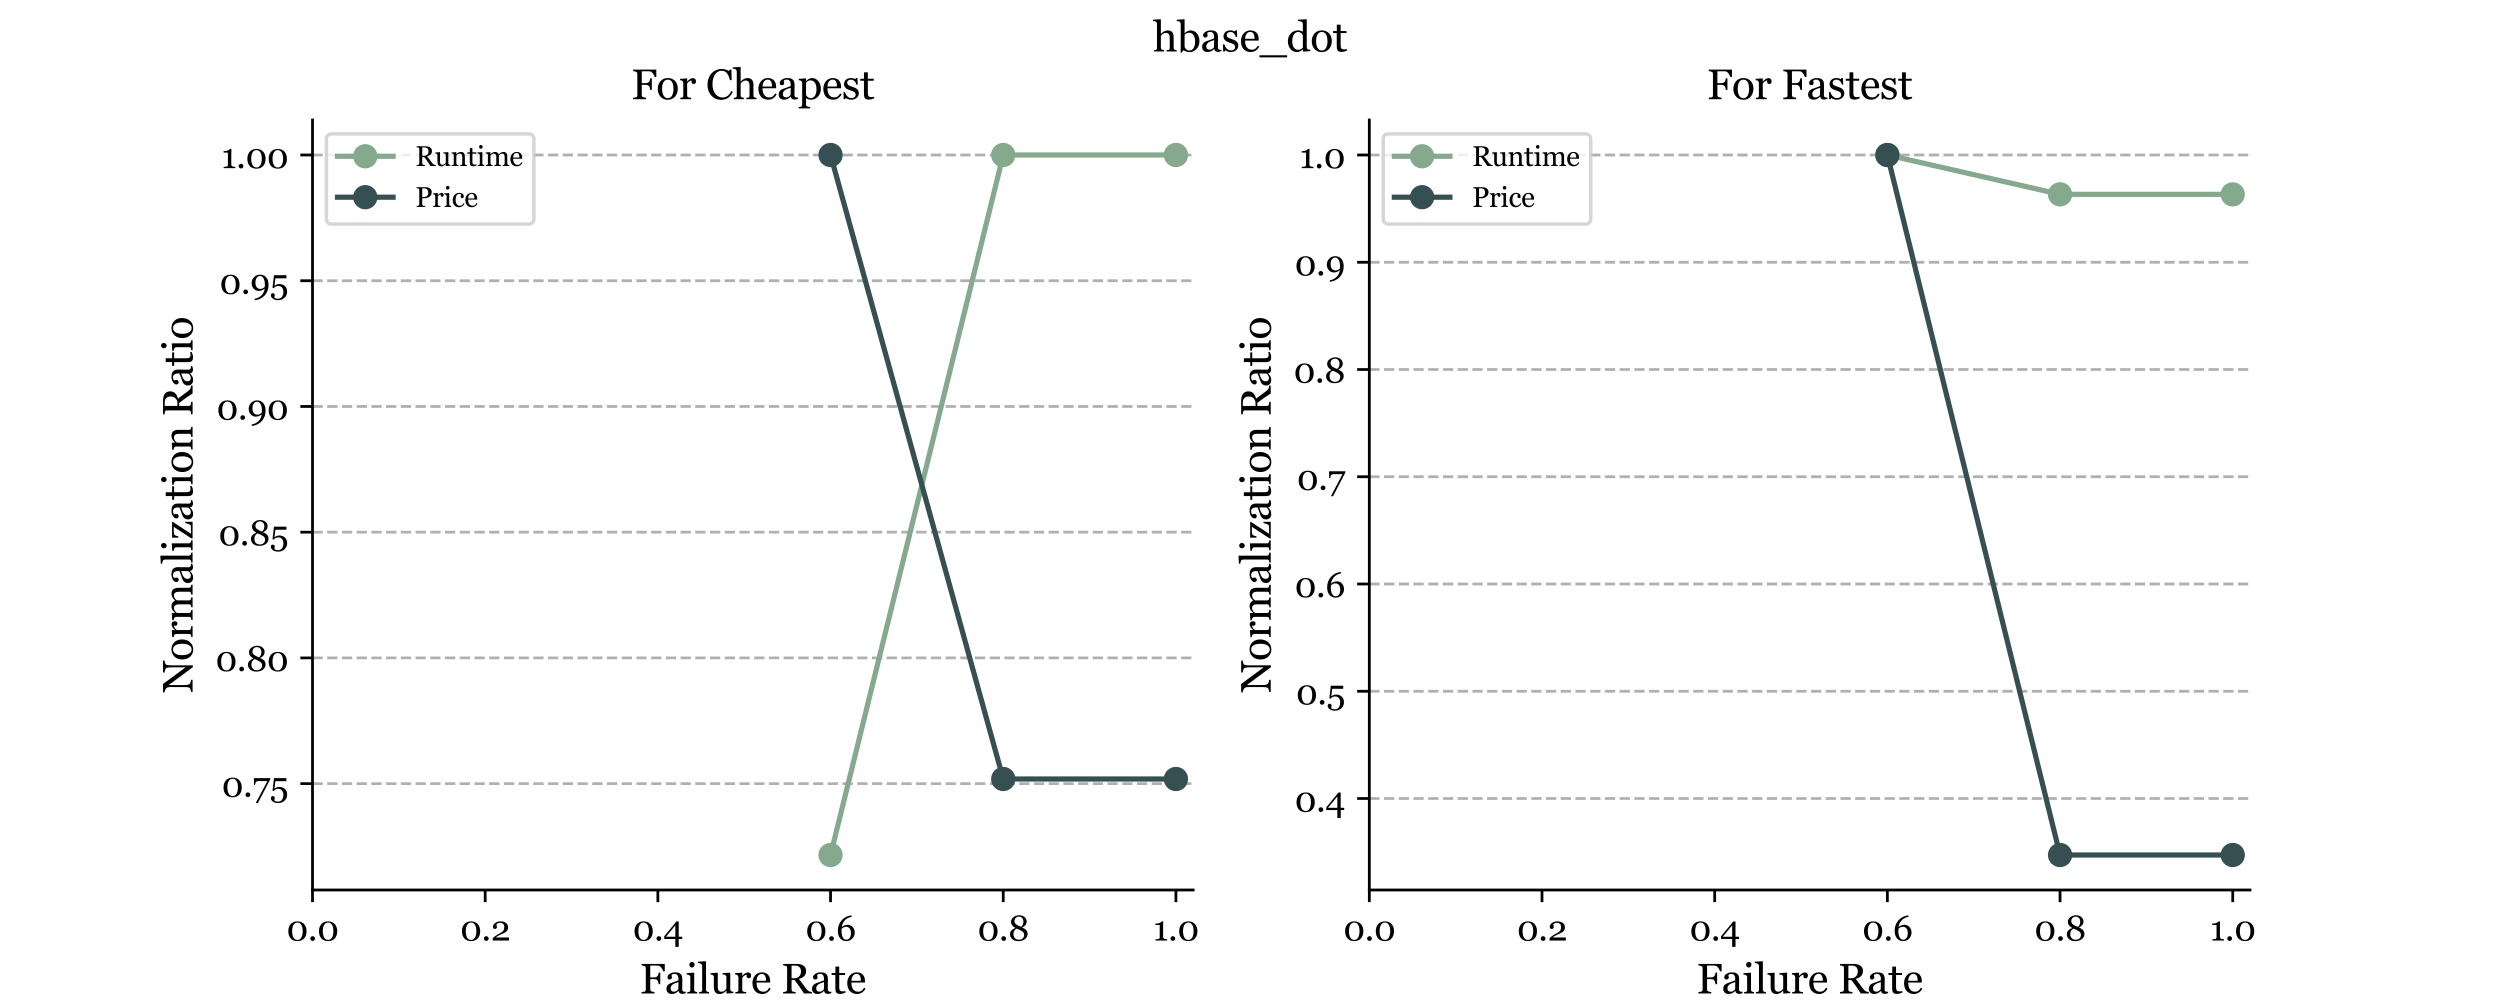 <?xml version="1.0" encoding="utf-8" standalone="no"?>
<!DOCTYPE svg PUBLIC "-//W3C//DTD SVG 1.1//EN"
  "http://www.w3.org/Graphics/SVG/1.1/DTD/svg11.dtd">
<svg xmlns:xlink="http://www.w3.org/1999/xlink" width="720pt" height="288pt" viewBox="0 0 720 288" xmlns="http://www.w3.org/2000/svg" version="1.1">
 <defs>
  <style type="text/css">*{stroke-linejoin: round; stroke-linecap: butt}</style>
 </defs>
 <g id="figure_1">
  <g id="patch_1">
   <path d="M 0 288 
L 720 288 
L 720 0 
L 0 0 
z
" style="fill: #ffffff"/>
  </g>
  <g id="axes_1">
   <g id="patch_2">
    <path d="M 90 256.32 
L 343.636 256.32 
L 343.636 34.56 
L 90 34.56 
z
" style="fill: #ffffff"/>
   </g>
   <g id="matplotlib.axis_1">
    <g id="xtick_1">
     <g id="line2d_1">
      <defs>
       <path id="m8415b250a2" d="M 0 0 
L 0 3.5 
" style="stroke: #000000; stroke-width: 0.8"/>
      </defs>
      <g>
       <use xlink:href="#m8415b250a2" x="90" y="256.32" style="stroke: #000000; stroke-width: 0.8"/>
      </g>
     </g>
     <g id="text_1">
      <!-- 0.0 -->
      <g transform="translate(82.515 270.879) scale(0.1 -0.1)">
       <defs>
        <path id="Georgia-30" d="M 3209 2919 
Q 3409 2678 3507 2354 
Q 3606 2031 3606 1678 
Q 3606 1253 3484 917 
Q 3363 581 3150 359 
Q 2931 131 2631 15 
Q 2331 -100 1963 -100 
Q 1559 -100 1243 34 
Q 928 169 731 403 
Q 525 647 423 973 
Q 322 1300 322 1678 
Q 322 2050 420 2362 
Q 519 2675 728 2928 
Q 928 3172 1243 3312 
Q 1559 3453 1966 3453 
Q 2394 3453 2700 3309 
Q 3006 3166 3209 2919 
z
M 2916 1678 
Q 2916 2422 2661 2831 
Q 2406 3241 1969 3241 
Q 1525 3241 1269 2831 
Q 1013 2422 1013 1678 
Q 1013 972 1258 542 
Q 1503 113 1963 113 
Q 2422 113 2669 542 
Q 2916 972 2916 1678 
z
" transform="scale(0.016)"/>
        <path id="Georgia-2e" d="M 1297 359 
Q 1297 184 1170 60 
Q 1044 -63 869 -63 
Q 694 -63 567 60 
Q 441 184 441 359 
Q 441 534 567 661 
Q 694 788 869 788 
Q 1044 788 1170 661 
Q 1297 534 1297 359 
z
" transform="scale(0.016)"/>
       </defs>
       <use xlink:href="#Georgia-30"/>
       <use xlink:href="#Georgia-2e" x="61.377"/>
       <use xlink:href="#Georgia-30" x="88.33"/>
      </g>
     </g>
    </g>
    <g id="xtick_2">
     <g id="line2d_2">
      <g>
       <use xlink:href="#m8415b250a2" x="139.733" y="256.32" style="stroke: #000000; stroke-width: 0.8"/>
      </g>
     </g>
     <g id="text_2">
      <!-- 0.2 -->
      <g transform="translate(132.523 270.879) scale(0.1 -0.1)">
       <defs>
        <path id="Georgia-32" d="M 3272 0 
L 344 0 
L 344 425 
Q 428 522 578 642 
Q 728 763 934 903 
Q 1059 988 1234 1088 
Q 1409 1188 1631 1306 
Q 1878 1438 2011 1538 
Q 2144 1638 2253 1784 
Q 2325 1881 2369 2026 
Q 2413 2172 2413 2441 
Q 2413 2831 2203 3014 
Q 1994 3197 1666 3197 
Q 1463 3197 1281 3117 
Q 1100 3038 1009 2897 
Q 1031 2797 1064 2659 
Q 1097 2522 1097 2391 
Q 1097 2272 998 2180 
Q 900 2088 706 2088 
Q 550 2088 465 2195 
Q 381 2303 381 2484 
Q 381 2653 475 2823 
Q 569 2994 744 3138 
Q 916 3278 1169 3365 
Q 1422 3453 1716 3453 
Q 2356 3453 2732 3167 
Q 3109 2881 3109 2403 
Q 3109 2175 3042 1987 
Q 2975 1800 2825 1656 
Q 2659 1497 2437 1383 
Q 2216 1269 1759 1066 
Q 1488 944 1253 811 
Q 1019 678 869 553 
L 3272 553 
L 3272 0 
z
" transform="scale(0.016)"/>
       </defs>
       <use xlink:href="#Georgia-30"/>
       <use xlink:href="#Georgia-2e" x="61.377"/>
       <use xlink:href="#Georgia-32" x="88.33"/>
      </g>
     </g>
    </g>
    <g id="xtick_3">
     <g id="line2d_3">
      <g>
       <use xlink:href="#m8415b250a2" x="189.465" y="256.32" style="stroke: #000000; stroke-width: 0.8"/>
      </g>
     </g>
     <g id="text_3">
      <!-- 0.4 -->
      <g transform="translate(182.224 270.879) scale(0.1 -0.1)">
       <defs>
        <path id="Georgia-34" d="M 3388 281 
L 2753 281 
L 2753 -1141 
L 2153 -1141 
L 2153 281 
L 153 281 
L 153 763 
L 2344 3434 
L 2753 3434 
L 2753 691 
L 3388 691 
L 3388 281 
z
M 2153 691 
L 2153 2738 
L 466 691 
L 2153 691 
z
" transform="scale(0.016)"/>
       </defs>
       <use xlink:href="#Georgia-30"/>
       <use xlink:href="#Georgia-2e" x="61.377"/>
       <use xlink:href="#Georgia-34" x="88.33"/>
      </g>
     </g>
    </g>
    <g id="xtick_4">
     <g id="line2d_4">
      <g>
       <use xlink:href="#m8415b250a2" x="239.198" y="256.32" style="stroke: #000000; stroke-width: 0.8"/>
      </g>
     </g>
     <g id="text_4">
      <!-- 0.6 -->
      <g transform="translate(231.952 270.879) scale(0.1 -0.1)">
       <defs>
        <path id="Georgia-36" d="M 3359 1441 
Q 3359 1116 3242 831 
Q 3125 547 2928 347 
Q 2700 119 2423 9 
Q 2147 -100 1847 -100 
Q 1500 -100 1219 28 
Q 938 156 741 391 
Q 541 628 431 972 
Q 322 1316 322 1744 
Q 322 2859 986 3625 
Q 1650 4391 2766 4544 
L 2822 4263 
L 2541 4213 
Q 1863 3994 1492 3531 
Q 1122 3069 1013 2409 
Q 1281 2644 1543 2741 
Q 1806 2838 2097 2838 
Q 2619 2838 2989 2438 
Q 3359 2038 3359 1441 
z
M 2681 1356 
Q 2681 1863 2448 2169 
Q 2216 2475 1825 2475 
Q 1591 2475 1389 2387 
Q 1188 2300 1000 2094 
Q 997 2056 990 1920 
Q 984 1784 984 1706 
Q 984 975 1223 561 
Q 1463 147 1853 147 
Q 2225 147 2453 470 
Q 2681 794 2681 1356 
z
" transform="scale(0.016)"/>
       </defs>
       <use xlink:href="#Georgia-30"/>
       <use xlink:href="#Georgia-2e" x="61.377"/>
       <use xlink:href="#Georgia-36" x="88.33"/>
      </g>
     </g>
    </g>
    <g id="xtick_5">
     <g id="line2d_5">
      <g>
       <use xlink:href="#m8415b250a2" x="288.93" y="256.32" style="stroke: #000000; stroke-width: 0.8"/>
      </g>
     </g>
     <g id="text_5">
      <!-- 0.8 -->
      <g transform="translate(281.533 270.879) scale(0.1 -0.1)">
       <defs>
        <path id="Georgia-38" d="M 3491 1175 
Q 3491 650 3037 272 
Q 2584 -106 1847 -106 
Q 1156 -106 740 241 
Q 325 588 325 1134 
Q 325 1538 570 1808 
Q 816 2078 1297 2266 
Q 900 2488 703 2753 
Q 506 3019 506 3353 
Q 506 3863 939 4206 
Q 1372 4550 1975 4550 
Q 2578 4550 2951 4225 
Q 3325 3900 3325 3409 
Q 3325 3094 3119 2811 
Q 2913 2528 2513 2347 
Q 3031 2125 3261 1856 
Q 3491 1588 3491 1175 
z
M 2734 3444 
Q 2734 3825 2507 4064 
Q 2281 4303 1928 4303 
Q 1575 4303 1350 4073 
Q 1125 3844 1125 3503 
Q 1125 3175 1381 2947 
Q 1638 2719 2294 2459 
Q 2528 2609 2631 2856 
Q 2734 3103 2734 3444 
z
M 2866 1028 
Q 2866 1225 2781 1373 
Q 2697 1522 2538 1644 
Q 2384 1763 2111 1892 
Q 1838 2022 1519 2156 
Q 1219 1994 1078 1742 
Q 938 1491 938 1169 
Q 938 709 1208 426 
Q 1478 144 1928 144 
Q 2359 144 2612 394 
Q 2866 644 2866 1028 
z
" transform="scale(0.016)"/>
       </defs>
       <use xlink:href="#Georgia-30"/>
       <use xlink:href="#Georgia-2e" x="61.377"/>
       <use xlink:href="#Georgia-38" x="88.33"/>
      </g>
     </g>
    </g>
    <g id="xtick_6">
     <g id="line2d_6">
      <g>
       <use xlink:href="#m8415b250a2" x="338.663" y="256.32" style="stroke: #000000; stroke-width: 0.8"/>
      </g>
     </g>
     <g id="text_6">
      <!-- 1.0 -->
      <g transform="translate(332.098 270.879) scale(0.1 -0.1)">
       <defs>
        <path id="Georgia-31" d="M 2528 0 
L 422 0 
L 422 222 
Q 516 228 714 248 
Q 913 269 988 291 
Q 1084 322 1136 392 
Q 1188 463 1188 603 
L 1188 2797 
L 409 2797 
L 409 3059 
L 581 3059 
Q 919 3059 1186 3184 
Q 1453 3309 1569 3453 
L 1828 3453 
Q 1819 3250 1809 2978 
Q 1800 2706 1800 2491 
L 1800 638 
Q 1800 528 1848 442 
Q 1897 356 1988 316 
Q 2069 281 2253 253 
Q 2438 225 2528 222 
L 2528 0 
z
" transform="scale(0.016)"/>
       </defs>
       <use xlink:href="#Georgia-31"/>
       <use xlink:href="#Georgia-2e" x="42.969"/>
       <use xlink:href="#Georgia-30" x="69.922"/>
      </g>
     </g>
    </g>
    <g id="text_7">
     <!-- Failure Rate -->
     <g transform="translate(184.263 286.119) scale(0.12 -0.12)">
      <defs>
       <path id="Georgia-46" d="M 3747 3325 
L 3513 3325 
Q 3447 3572 3239 3853 
Q 3031 4134 2841 4163 
Q 2744 4175 2611 4181 
Q 2478 4188 2309 4188 
L 1566 4188 
L 1566 2406 
L 2075 2406 
Q 2306 2406 2434 2454 
Q 2563 2503 2653 2603 
Q 2716 2672 2767 2817 
Q 2819 2963 2834 3128 
L 3072 3128 
L 3072 1388 
L 2834 1388 
Q 2825 1525 2770 1700 
Q 2716 1875 2653 1953 
Q 2559 2069 2417 2111 
Q 2275 2153 2075 2153 
L 1566 2153 
L 1566 625 
Q 1566 522 1606 440 
Q 1647 359 1750 309 
Q 1797 288 1953 256 
Q 2109 225 2191 222 
L 2191 0 
L 269 0 
L 269 222 
Q 363 228 519 242 
Q 675 256 722 278 
Q 816 319 858 398 
Q 900 478 900 591 
L 900 3791 
Q 900 3894 865 3973 
Q 831 4053 722 4103 
Q 638 4144 495 4175 
Q 353 4206 269 4213 
L 269 4434 
L 3747 4434 
L 3747 3325 
z
" transform="scale(0.016)"/>
       <path id="Georgia-61" d="M 3144 56 
Q 2997 3 2886 -30 
Q 2775 -63 2634 -63 
Q 2391 -63 2245 51 
Q 2100 166 2059 384 
L 2041 384 
Q 1838 159 1605 40 
Q 1372 -78 1044 -78 
Q 697 -78 473 134 
Q 250 347 250 691 
Q 250 869 300 1009 
Q 350 1150 450 1263 
Q 528 1356 656 1429 
Q 784 1503 897 1547 
Q 1038 1600 1467 1744 
Q 1897 1888 2047 1969 
L 2047 2278 
Q 2047 2319 2030 2434 
Q 2013 2550 1956 2653 
Q 1894 2769 1780 2855 
Q 1666 2941 1456 2941 
Q 1313 2941 1189 2892 
Q 1066 2844 1016 2791 
Q 1016 2728 1045 2606 
Q 1075 2484 1075 2381 
Q 1075 2272 976 2181 
Q 878 2091 703 2091 
Q 547 2091 473 2202 
Q 400 2313 400 2450 
Q 400 2594 501 2725 
Q 603 2856 766 2959 
Q 906 3047 1106 3108 
Q 1306 3169 1497 3169 
Q 1759 3169 1954 3133 
Q 2150 3097 2309 2978 
Q 2469 2863 2551 2664 
Q 2634 2466 2634 2153 
Q 2634 1706 2625 1361 
Q 2616 1016 2616 606 
Q 2616 484 2658 412 
Q 2700 341 2788 291 
Q 2834 263 2936 259 
Q 3038 256 3144 256 
L 3144 56 
z
M 2053 1706 
Q 1788 1628 1588 1553 
Q 1388 1478 1216 1366 
Q 1059 1259 968 1114 
Q 878 969 878 769 
Q 878 509 1014 387 
Q 1150 266 1359 266 
Q 1581 266 1750 373 
Q 1919 481 2034 628 
L 2053 1706 
z
" transform="scale(0.016)"/>
       <path id="Georgia-69" d="M 1722 0 
L 231 0 
L 231 206 
Q 303 213 379 219 
Q 456 225 513 244 
Q 600 272 642 342 
Q 684 413 684 525 
L 684 2428 
Q 684 2528 639 2611 
Q 594 2694 513 2750 
Q 453 2788 340 2814 
Q 228 2841 134 2847 
L 134 3050 
L 1222 3119 
L 1266 3075 
L 1266 563 
Q 1266 453 1308 381 
Q 1350 309 1441 275 
Q 1509 247 1575 230 
Q 1641 213 1722 206 
L 1722 0 
z
M 1328 4334 
Q 1328 4156 1211 4023 
Q 1094 3891 922 3891 
Q 763 3891 645 4017 
Q 528 4144 528 4306 
Q 528 4478 645 4606 
Q 763 4734 922 4734 
Q 1100 4734 1214 4614 
Q 1328 4494 1328 4334 
z
" transform="scale(0.016)"/>
       <path id="Georgia-6c" d="M 1669 0 
L 166 0 
L 166 206 
Q 238 213 319 220 
Q 400 228 453 244 
Q 541 272 584 342 
Q 628 413 628 525 
L 628 4094 
Q 628 4206 579 4304 
Q 531 4403 453 4459 
Q 397 4497 247 4528 
Q 97 4559 6 4566 
L 6 4766 
L 1166 4838 
L 1209 4791 
L 1209 563 
Q 1209 453 1250 383 
Q 1291 313 1381 275 
Q 1450 244 1517 228 
Q 1584 213 1669 206 
L 1669 0 
z
" transform="scale(0.016)"/>
       <path id="Georgia-75" d="M 3528 56 
L 2525 -13 
L 2478 31 
L 2478 422 
L 2459 422 
Q 2384 344 2290 255 
Q 2197 166 2075 94 
Q 1934 9 1803 -34 
Q 1672 -78 1431 -78 
Q 1022 -78 808 189 
Q 594 456 594 966 
L 594 2441 
Q 594 2553 551 2629 
Q 509 2706 428 2763 
Q 372 2800 287 2817 
Q 203 2834 109 2841 
L 109 3044 
L 1138 3119 
L 1184 3075 
L 1184 934 
Q 1184 600 1334 431 
Q 1484 263 1694 263 
Q 1866 263 2000 316 
Q 2134 369 2225 441 
Q 2309 506 2373 579 
Q 2438 653 2472 716 
L 2472 2463 
Q 2472 2566 2428 2645 
Q 2384 2725 2306 2781 
Q 2250 2819 2139 2826 
Q 2028 2834 1891 2841 
L 1891 3044 
L 3009 3119 
L 3056 3075 
L 3056 628 
Q 3056 522 3100 447 
Q 3144 372 3222 319 
Q 3278 284 3356 273 
Q 3434 263 3528 259 
L 3528 56 
z
" transform="scale(0.016)"/>
       <path id="Georgia-72" d="M 2584 2684 
Q 2584 2525 2506 2401 
Q 2428 2278 2266 2278 
Q 2091 2278 1998 2368 
Q 1906 2459 1906 2569 
Q 1906 2638 1917 2694 
Q 1928 2750 1938 2806 
Q 1791 2806 1594 2687 
Q 1397 2569 1259 2350 
L 1259 556 
Q 1259 447 1301 378 
Q 1344 309 1434 275 
Q 1513 244 1636 228 
Q 1759 213 1850 206 
L 1850 0 
L 225 0 
L 225 206 
Q 297 213 373 219 
Q 450 225 506 244 
Q 594 272 636 342 
Q 678 413 678 525 
L 678 2428 
Q 678 2525 633 2619 
Q 588 2713 506 2769 
Q 447 2806 365 2823 
Q 284 2841 191 2847 
L 191 3050 
L 1216 3119 
L 1259 3075 
L 1259 2641 
L 1275 2641 
Q 1469 2894 1706 3025 
Q 1944 3156 2141 3156 
Q 2338 3156 2461 3028 
Q 2584 2900 2584 2684 
z
" transform="scale(0.016)"/>
       <path id="Georgia-65" d="M 2963 725 
Q 2769 356 2444 137 
Q 2119 -81 1697 -81 
Q 1325 -81 1045 50 
Q 766 181 584 406 
Q 403 631 314 931 
Q 225 1231 225 1566 
Q 225 1866 320 2155 
Q 416 2444 600 2675 
Q 778 2897 1042 3033 
Q 1306 3169 1634 3169 
Q 1972 3169 2212 3062 
Q 2453 2956 2603 2772 
Q 2747 2597 2817 2359 
Q 2888 2122 2888 1844 
L 2888 1638 
L 847 1638 
Q 847 1334 905 1087 
Q 963 841 1088 653 
Q 1209 472 1406 367 
Q 1603 263 1875 263 
Q 2153 263 2354 392 
Q 2556 522 2744 859 
L 2963 725 
z
M 2272 1900 
Q 2272 2075 2242 2275 
Q 2213 2475 2147 2609 
Q 2075 2753 1950 2843 
Q 1825 2934 1628 2934 
Q 1300 2934 1083 2661 
Q 866 2388 847 1900 
L 2272 1900 
z
" transform="scale(0.016)"/>
       <path id="Georgia-20" transform="scale(0.016)"/>
       <path id="Georgia-52" d="M 4625 0 
L 3431 0 
Q 3034 622 2714 1075 
Q 2394 1528 2019 2009 
L 1566 2009 
L 1566 603 
Q 1566 494 1600 411 
Q 1634 328 1747 284 
Q 1803 263 1943 244 
Q 2084 225 2181 222 
L 2181 0 
L 306 0 
L 306 222 
Q 381 228 523 243 
Q 666 259 722 284 
Q 816 325 858 403 
Q 900 481 900 603 
L 900 3809 
Q 900 3919 869 4003 
Q 838 4088 722 4131 
Q 644 4159 519 4182 
Q 394 4206 306 4213 
L 306 4434 
L 2353 4434 
Q 2634 4434 2881 4376 
Q 3128 4319 3328 4191 
Q 3522 4066 3637 3864 
Q 3753 3663 3753 3378 
Q 3753 3122 3675 2925 
Q 3597 2728 3444 2584 
Q 3303 2450 3106 2351 
Q 2909 2253 2672 2184 
Q 3000 1750 3217 1453 
Q 3434 1156 3750 731 
Q 3888 544 3998 455 
Q 4109 366 4219 309 
Q 4300 269 4422 247 
Q 4544 225 4625 222 
L 4625 0 
z
M 2981 3306 
Q 2981 3709 2750 3945 
Q 2519 4181 2097 4181 
L 1566 4181 
L 1566 2278 
L 1975 2278 
Q 2406 2278 2693 2554 
Q 2981 2831 2981 3306 
z
" transform="scale(0.016)"/>
       <path id="Georgia-74" d="M 2128 134 
Q 1925 50 1744 -8 
Q 1563 -66 1300 -66 
Q 913 -66 755 129 
Q 597 325 597 681 
L 597 2769 
L 41 2769 
L 41 3069 
L 609 3069 
L 609 4028 
L 1178 4028 
L 1178 3069 
L 2063 3069 
L 2063 2769 
L 1184 2769 
L 1184 1047 
Q 1184 853 1198 723 
Q 1213 594 1266 497 
Q 1316 406 1416 359 
Q 1516 313 1684 313 
Q 1763 313 1914 327 
Q 2066 341 2128 363 
L 2128 134 
z
" transform="scale(0.016)"/>
      </defs>
      <use xlink:href="#Georgia-46"/>
      <use xlink:href="#Georgia-61" x="59.912"/>
      <use xlink:href="#Georgia-69" x="110.303"/>
      <use xlink:href="#Georgia-6c" x="139.6"/>
      <use xlink:href="#Georgia-75" x="168.213"/>
      <use xlink:href="#Georgia-72" x="225.732"/>
      <use xlink:href="#Georgia-65" x="266.699"/>
      <use xlink:href="#Georgia-20" x="315.039"/>
      <use xlink:href="#Georgia-52" x="339.16"/>
      <use xlink:href="#Georgia-61" x="409.326"/>
      <use xlink:href="#Georgia-74" x="459.717"/>
      <use xlink:href="#Georgia-65" x="494.238"/>
     </g>
    </g>
   </g>
   <g id="matplotlib.axis_2">
    <g id="ytick_1">
     <g id="line2d_7">
      <path d="M 90 225.685 
L 343.636 225.685 
" clip-path="url(#p0ab1d764bb)" style="fill: none; stroke-dasharray: 2.96,1.28; stroke-dashoffset: 0; stroke: #b0b0b0; stroke-width: 0.8"/>
     </g>
     <g id="line2d_8">
      <defs>
       <path id="m933f461751" d="M 0 0 
L -3.5 0 
" style="stroke: #000000; stroke-width: 0.8"/>
      </defs>
      <g>
       <use xlink:href="#m933f461751" x="90" y="225.685" style="stroke: #000000; stroke-width: 0.8"/>
      </g>
     </g>
     <g id="text_8">
      <!-- 0.75 -->
      <g transform="translate(63.859 229.465) scale(0.1 -0.1)">
       <defs>
        <path id="Georgia-37" d="M 3216 3150 
L 988 -1141 
L 597 -1141 
L 2694 2828 
L 1466 2828 
Q 1194 2828 1041 2822 
Q 888 2816 759 2763 
Q 663 2722 586 2555 
Q 509 2388 469 2128 
L 278 2128 
L 278 3353 
L 3216 3353 
L 3216 3150 
z
" transform="scale(0.016)"/>
        <path id="Georgia-35" d="M 2634 1466 
Q 2841 1303 2977 1047 
Q 3113 791 3113 406 
Q 3113 -266 2653 -703 
Q 2194 -1141 1488 -1141 
Q 941 -1141 562 -881 
Q 184 -622 184 -278 
Q 184 -119 262 0 
Q 341 119 503 119 
Q 691 119 789 20 
Q 888 -78 888 -194 
Q 888 -294 853 -444 
Q 819 -594 800 -666 
Q 825 -688 881 -725 
Q 938 -763 1016 -797 
Q 1097 -831 1214 -857 
Q 1331 -884 1488 -884 
Q 1688 -884 1866 -803 
Q 2044 -722 2166 -563 
Q 2300 -388 2367 -164 
Q 2434 59 2434 403 
Q 2434 844 2189 1133 
Q 1944 1422 1544 1422 
Q 1294 1422 1076 1328 
Q 859 1234 688 1016 
L 478 1097 
L 744 3353 
L 2981 3353 
L 2981 2797 
L 997 2797 
L 834 1472 
Q 975 1572 1204 1670 
Q 1434 1769 1709 1769 
Q 1938 1769 2183 1698 
Q 2428 1628 2634 1466 
z
" transform="scale(0.016)"/>
       </defs>
       <use xlink:href="#Georgia-30"/>
       <use xlink:href="#Georgia-2e" x="61.377"/>
       <use xlink:href="#Georgia-37" x="88.33"/>
       <use xlink:href="#Georgia-35" x="138.574"/>
      </g>
     </g>
    </g>
    <g id="ytick_2">
     <g id="line2d_9">
      <path d="M 90 189.476 
L 343.636 189.476 
" clip-path="url(#p0ab1d764bb)" style="fill: none; stroke-dasharray: 2.96,1.28; stroke-dashoffset: 0; stroke: #b0b0b0; stroke-width: 0.8"/>
     </g>
     <g id="line2d_10">
      <g>
       <use xlink:href="#m933f461751" x="90" y="189.476" style="stroke: #000000; stroke-width: 0.8"/>
      </g>
     </g>
     <g id="text_9">
      <!-- 0.80 -->
      <g transform="translate(62.067 193.256) scale(0.1 -0.1)">
       <use xlink:href="#Georgia-30"/>
       <use xlink:href="#Georgia-2e" x="61.377"/>
       <use xlink:href="#Georgia-38" x="88.33"/>
       <use xlink:href="#Georgia-30" x="147.949"/>
      </g>
     </g>
    </g>
    <g id="ytick_3">
     <g id="line2d_11">
      <path d="M 90 153.267 
L 343.636 153.267 
" clip-path="url(#p0ab1d764bb)" style="fill: none; stroke-dasharray: 2.96,1.28; stroke-dashoffset: 0; stroke: #b0b0b0; stroke-width: 0.8"/>
     </g>
     <g id="line2d_12">
      <g>
       <use xlink:href="#m933f461751" x="90" y="153.267" style="stroke: #000000; stroke-width: 0.8"/>
      </g>
     </g>
     <g id="text_10">
      <!-- 0.85 -->
      <g transform="translate(62.922 157.047) scale(0.1 -0.1)">
       <use xlink:href="#Georgia-30"/>
       <use xlink:href="#Georgia-2e" x="61.377"/>
       <use xlink:href="#Georgia-38" x="88.33"/>
       <use xlink:href="#Georgia-35" x="147.949"/>
      </g>
     </g>
    </g>
    <g id="ytick_4">
     <g id="line2d_13">
      <path d="M 90 117.058 
L 343.636 117.058 
" clip-path="url(#p0ab1d764bb)" style="fill: none; stroke-dasharray: 2.96,1.28; stroke-dashoffset: 0; stroke: #b0b0b0; stroke-width: 0.8"/>
     </g>
     <g id="line2d_14">
      <g>
       <use xlink:href="#m933f461751" x="90" y="117.058" style="stroke: #000000; stroke-width: 0.8"/>
      </g>
     </g>
     <g id="text_11">
      <!-- 0.90 -->
      <g transform="translate(62.37 120.838) scale(0.1 -0.1)">
       <defs>
        <path id="Georgia-39" d="M 3300 1613 
Q 3300 1069 3128 589 
Q 2956 109 2634 -253 
Q 2319 -609 1864 -845 
Q 1409 -1081 847 -1156 
L 791 -875 
L 1072 -825 
Q 1744 -613 2122 -172 
Q 2500 269 2609 947 
Q 2353 728 2098 626 
Q 1844 525 1525 525 
Q 1016 525 639 922 
Q 263 1319 263 1922 
Q 263 2569 698 3012 
Q 1134 3456 1775 3456 
Q 2472 3456 2886 2959 
Q 3300 2463 3300 1613 
z
M 2638 1650 
Q 2638 2381 2398 2795 
Q 2159 3209 1769 3209 
Q 1397 3209 1169 2889 
Q 941 2569 941 2006 
Q 941 1500 1173 1194 
Q 1406 888 1797 888 
Q 2041 888 2244 977 
Q 2447 1066 2622 1263 
Q 2622 1275 2626 1312 
Q 2631 1350 2631 1419 
Q 2631 1463 2634 1525 
Q 2638 1588 2638 1650 
z
" transform="scale(0.016)"/>
       </defs>
       <use xlink:href="#Georgia-30"/>
       <use xlink:href="#Georgia-2e" x="61.377"/>
       <use xlink:href="#Georgia-39" x="88.33"/>
       <use xlink:href="#Georgia-30" x="144.922"/>
      </g>
     </g>
    </g>
    <g id="ytick_5">
     <g id="line2d_15">
      <path d="M 90 80.849 
L 343.636 80.849 
" clip-path="url(#p0ab1d764bb)" style="fill: none; stroke-dasharray: 2.96,1.28; stroke-dashoffset: 0; stroke: #b0b0b0; stroke-width: 0.8"/>
     </g>
     <g id="line2d_16">
      <g>
       <use xlink:href="#m933f461751" x="90" y="80.849" style="stroke: #000000; stroke-width: 0.8"/>
      </g>
     </g>
     <g id="text_12">
      <!-- 0.95 -->
      <g transform="translate(63.225 84.629) scale(0.1 -0.1)">
       <use xlink:href="#Georgia-30"/>
       <use xlink:href="#Georgia-2e" x="61.377"/>
       <use xlink:href="#Georgia-39" x="88.33"/>
       <use xlink:href="#Georgia-35" x="144.922"/>
      </g>
     </g>
    </g>
    <g id="ytick_6">
     <g id="line2d_17">
      <path d="M 90 44.64 
L 343.636 44.64 
" clip-path="url(#p0ab1d764bb)" style="fill: none; stroke-dasharray: 2.96,1.28; stroke-dashoffset: 0; stroke: #b0b0b0; stroke-width: 0.8"/>
     </g>
     <g id="line2d_18">
      <g>
       <use xlink:href="#m933f461751" x="90" y="44.64" style="stroke: #000000; stroke-width: 0.8"/>
      </g>
     </g>
     <g id="text_13">
      <!-- 1.00 -->
      <g transform="translate(63.733 48.42) scale(0.1 -0.1)">
       <use xlink:href="#Georgia-31"/>
       <use xlink:href="#Georgia-2e" x="42.969"/>
       <use xlink:href="#Georgia-30" x="69.922"/>
       <use xlink:href="#Georgia-30" x="131.299"/>
      </g>
     </g>
    </g>
    <g id="text_14">
     <!-- Normalization Ratio -->
     <g transform="translate(55.465 199.557) rotate(-90) scale(0.12 -0.12)">
      <defs>
       <path id="Georgia-4e" d="M 4856 4213 
Q 4769 4209 4587 4162 
Q 4406 4116 4328 4066 
Q 4216 3988 4177 3766 
Q 4138 3544 4138 3203 
L 4138 -44 
L 3866 -44 
L 1178 3584 
L 1178 1297 
Q 1178 913 1226 706 
Q 1275 500 1375 413 
Q 1447 344 1672 284 
Q 1897 225 1969 222 
L 1969 0 
L 150 0 
L 150 222 
Q 234 228 434 283 
Q 634 338 684 381 
Q 794 469 834 648 
Q 875 828 875 1263 
L 875 3447 
Q 875 3591 825 3734 
Q 775 3878 691 3956 
Q 578 4059 386 4132 
Q 194 4206 75 4213 
L 75 4434 
L 1341 4434 
L 3834 1053 
L 3834 3163 
Q 3834 3550 3784 3758 
Q 3734 3966 3641 4034 
Q 3553 4094 3354 4150 
Q 3156 4206 3053 4213 
L 3053 4434 
L 4856 4434 
L 4856 4213 
z
" transform="scale(0.016)"/>
       <path id="Georgia-6f" d="M 3228 1572 
Q 3228 1247 3125 933 
Q 3022 619 2831 400 
Q 2616 150 2331 28 
Q 2047 -94 1694 -94 
Q 1400 -94 1134 17 
Q 869 128 663 341 
Q 459 550 339 851 
Q 219 1153 219 1528 
Q 219 2250 639 2709 
Q 1059 3169 1741 3169 
Q 2388 3169 2808 2733 
Q 3228 2297 3228 1572 
z
M 2581 1566 
Q 2581 1800 2534 2061 
Q 2488 2322 2394 2503 
Q 2294 2697 2131 2814 
Q 1969 2931 1734 2931 
Q 1494 2931 1323 2812 
Q 1153 2694 1047 2488 
Q 947 2297 906 2053 
Q 866 1809 866 1581 
Q 866 1281 914 1026 
Q 963 772 1069 572 
Q 1175 372 1336 258 
Q 1497 144 1734 144 
Q 2125 144 2353 522 
Q 2581 900 2581 1566 
z
" transform="scale(0.016)"/>
       <path id="Georgia-6d" d="M 5503 0 
L 4000 0 
L 4000 206 
Q 4072 213 4145 219 
Q 4219 225 4275 244 
Q 4363 272 4405 342 
Q 4447 413 4447 525 
L 4447 2116 
Q 4447 2441 4298 2617 
Q 4150 2794 3928 2794 
Q 3775 2794 3640 2747 
Q 3506 2700 3394 2616 
Q 3303 2547 3242 2467 
Q 3181 2388 3150 2334 
L 3150 556 
Q 3150 447 3187 376 
Q 3225 306 3316 269 
Q 3388 241 3445 227 
Q 3503 213 3597 206 
L 3597 0 
L 2125 0 
L 2125 206 
Q 2197 213 2264 219 
Q 2331 225 2388 244 
Q 2475 272 2517 342 
Q 2559 413 2559 525 
L 2559 2116 
Q 2559 2441 2411 2617 
Q 2263 2794 2041 2794 
Q 1888 2794 1753 2745 
Q 1619 2697 1506 2613 
Q 1416 2544 1353 2458 
Q 1291 2372 1259 2328 
L 1259 563 
Q 1259 456 1303 384 
Q 1347 313 1434 275 
Q 1500 244 1569 228 
Q 1638 213 1722 206 
L 1722 0 
L 225 0 
L 225 206 
Q 297 213 373 219 
Q 450 225 506 244 
Q 594 272 636 342 
Q 678 413 678 525 
L 678 2441 
Q 678 2541 633 2620 
Q 588 2700 506 2756 
Q 447 2794 359 2817 
Q 272 2841 178 2847 
L 178 3050 
L 1209 3119 
L 1253 3075 
L 1253 2634 
L 1275 2634 
Q 1353 2713 1465 2819 
Q 1578 2925 1675 2991 
Q 1784 3066 1948 3116 
Q 2113 3166 2303 3166 
Q 2603 3166 2818 3005 
Q 3034 2844 3128 2616 
Q 3241 2725 3327 2808 
Q 3413 2891 3553 2984 
Q 3672 3066 3833 3116 
Q 3994 3166 4191 3166 
Q 4581 3166 4809 2909 
Q 5038 2653 5038 2122 
L 5038 556 
Q 5038 447 5075 376 
Q 5113 306 5203 269 
Q 5275 241 5345 227 
Q 5416 213 5503 206 
L 5503 0 
z
" transform="scale(0.016)"/>
       <path id="Georgia-7a" d="M 2666 0 
L 172 0 
L 172 166 
L 1916 2828 
L 1484 2828 
Q 1213 2828 1059 2818 
Q 906 2809 778 2756 
Q 691 2722 614 2559 
Q 538 2397 481 2134 
L 291 2134 
L 291 3081 
L 2647 3081 
L 2647 2953 
L 875 253 
Q 988 250 1122 248 
Q 1256 247 1413 247 
Q 1538 247 1673 250 
Q 1809 253 2022 266 
Q 2147 272 2211 350 
Q 2275 428 2309 528 
Q 2344 619 2392 778 
Q 2441 938 2478 1088 
L 2666 1088 
L 2666 0 
z
" transform="scale(0.016)"/>
       <path id="Georgia-6e" d="M 3628 0 
L 2119 0 
L 2119 206 
Q 2191 213 2277 219 
Q 2363 225 2419 244 
Q 2506 272 2548 342 
Q 2591 413 2591 525 
L 2591 2109 
Q 2591 2438 2436 2616 
Q 2281 2794 2059 2794 
Q 1894 2794 1756 2742 
Q 1619 2691 1513 2616 
Q 1409 2544 1348 2461 
Q 1288 2378 1259 2328 
L 1259 556 
Q 1259 450 1303 381 
Q 1347 313 1434 275 
Q 1500 244 1576 228 
Q 1653 213 1734 206 
L 1734 0 
L 225 0 
L 225 206 
Q 297 213 373 219 
Q 450 225 506 244 
Q 594 272 636 342 
Q 678 413 678 525 
L 678 2428 
Q 678 2534 633 2623 
Q 588 2713 506 2769 
Q 447 2806 365 2823 
Q 284 2841 191 2847 
L 191 3050 
L 1216 3119 
L 1259 3075 
L 1259 2641 
L 1275 2641 
Q 1350 2716 1462 2820 
Q 1575 2925 1675 2991 
Q 1791 3066 1950 3116 
Q 2109 3166 2309 3166 
Q 2753 3166 2967 2889 
Q 3181 2613 3181 2153 
L 3181 550 
Q 3181 441 3218 373 
Q 3256 306 3347 269 
Q 3422 238 3476 225 
Q 3531 213 3628 206 
L 3628 0 
z
" transform="scale(0.016)"/>
      </defs>
      <use xlink:href="#Georgia-4e"/>
      <use xlink:href="#Georgia-6f" x="76.709"/>
      <use xlink:href="#Georgia-72" x="130.615"/>
      <use xlink:href="#Georgia-6d" x="171.582"/>
      <use xlink:href="#Georgia-61" x="259.668"/>
      <use xlink:href="#Georgia-6c" x="310.059"/>
      <use xlink:href="#Georgia-69" x="338.672"/>
      <use xlink:href="#Georgia-7a" x="367.969"/>
      <use xlink:href="#Georgia-61" x="412.354"/>
      <use xlink:href="#Georgia-74" x="462.744"/>
      <use xlink:href="#Georgia-69" x="497.266"/>
      <use xlink:href="#Georgia-6f" x="526.562"/>
      <use xlink:href="#Georgia-6e" x="580.469"/>
      <use xlink:href="#Georgia-20" x="639.551"/>
      <use xlink:href="#Georgia-52" x="663.672"/>
      <use xlink:href="#Georgia-61" x="733.838"/>
      <use xlink:href="#Georgia-74" x="784.229"/>
      <use xlink:href="#Georgia-69" x="818.75"/>
      <use xlink:href="#Georgia-6f" x="848.047"/>
     </g>
    </g>
   </g>
   <g id="line2d_19">
    <path d="M 239.198 246.24 
L 288.93 44.64 
L 338.663 44.64 
" clip-path="url(#p0ab1d764bb)" style="fill: none; stroke: #84a98c; stroke-width: 1.5; stroke-linecap: square"/>
    <defs>
     <path id="m4057b3a38f" d="M 0 3 
C 0.796 3 1.559 2.684 2.121 2.121 
C 2.684 1.559 3 0.796 3 0 
C 3 -0.796 2.684 -1.559 2.121 -2.121 
C 1.559 -2.684 0.796 -3 0 -3 
C -0.796 -3 -1.559 -2.684 -2.121 -2.121 
C -2.684 -1.559 -3 -0.796 -3 0 
C -3 0.796 -2.684 1.559 -2.121 2.121 
C -1.559 2.684 -0.796 3 0 3 
z
" style="stroke: #84a98c"/>
    </defs>
    <g clip-path="url(#p0ab1d764bb)">
     <use xlink:href="#m4057b3a38f" x="239.198" y="246.24" style="fill: #84a98c; stroke: #84a98c"/>
     <use xlink:href="#m4057b3a38f" x="288.93" y="44.64" style="fill: #84a98c; stroke: #84a98c"/>
     <use xlink:href="#m4057b3a38f" x="338.663" y="44.64" style="fill: #84a98c; stroke: #84a98c"/>
    </g>
   </g>
   <g id="line2d_20">
    <path d="M 239.198 44.64 
L 288.93 224.351 
L 338.663 224.351 
" clip-path="url(#p0ab1d764bb)" style="fill: none; stroke: #354f52; stroke-width: 1.5; stroke-linecap: square"/>
    <defs>
     <path id="md397b83cc3" d="M 0 3 
C 0.796 3 1.559 2.684 2.121 2.121 
C 2.684 1.559 3 0.796 3 0 
C 3 -0.796 2.684 -1.559 2.121 -2.121 
C 1.559 -2.684 0.796 -3 0 -3 
C -0.796 -3 -1.559 -2.684 -2.121 -2.121 
C -2.684 -1.559 -3 -0.796 -3 0 
C -3 0.796 -2.684 1.559 -2.121 2.121 
C -1.559 2.684 -0.796 3 0 3 
z
" style="stroke: #354f52"/>
    </defs>
    <g clip-path="url(#p0ab1d764bb)">
     <use xlink:href="#md397b83cc3" x="239.198" y="44.64" style="fill: #354f52; stroke: #354f52"/>
     <use xlink:href="#md397b83cc3" x="288.93" y="224.351" style="fill: #354f52; stroke: #354f52"/>
     <use xlink:href="#md397b83cc3" x="338.663" y="224.351" style="fill: #354f52; stroke: #354f52"/>
    </g>
   </g>
   <g id="patch_3">
    <path d="M 90 256.32 
L 90 34.56 
" style="fill: none; stroke: #000000; stroke-width: 0.8; stroke-linejoin: miter; stroke-linecap: square"/>
   </g>
   <g id="patch_4">
    <path d="M 343.636 256.32 
L 343.636 34.56 
" style="fill: none"/>
   </g>
   <g id="patch_5">
    <path d="M 90 256.32 
L 343.636 256.32 
" style="fill: none; stroke: #000000; stroke-width: 0.8; stroke-linejoin: miter; stroke-linecap: square"/>
   </g>
   <g id="patch_6">
    <path d="M 90 34.56 
L 343.636 34.56 
" style="fill: none"/>
   </g>
   <g id="text_15">
    <!-- For Cheapest -->
    <g transform="translate(181.823 28.56) scale(0.12 -0.12)">
     <defs>
      <path id="Georgia-43" d="M 2259 -103 
Q 1863 -103 1498 53 
Q 1134 209 853 503 
Q 575 797 409 1220 
Q 244 1644 244 2175 
Q 244 2706 406 3139 
Q 569 3572 856 3884 
Q 1141 4194 1528 4362 
Q 1916 4531 2356 4531 
Q 2684 4531 2950 4450 
Q 3216 4369 3456 4222 
L 3584 4434 
L 3834 4434 
L 3863 2853 
L 3606 2853 
Q 3556 3084 3456 3354 
Q 3356 3625 3222 3813 
Q 3072 4025 2865 4145 
Q 2659 4266 2394 4266 
Q 2091 4266 1830 4131 
Q 1569 3997 1378 3734 
Q 1197 3481 1094 3090 
Q 991 2700 991 2219 
Q 991 1794 1098 1439 
Q 1206 1084 1406 816 
Q 1606 550 1879 400 
Q 2153 250 2491 250 
Q 2744 250 2956 329 
Q 3169 409 3325 541 
Q 3481 678 3600 853 
Q 3719 1028 3794 1234 
L 4028 1122 
Q 3759 463 3315 180 
Q 2872 -103 2259 -103 
z
" transform="scale(0.016)"/>
      <path id="Georgia-68" d="M 3572 0 
L 2059 0 
L 2059 206 
Q 2131 213 2218 219 
Q 2306 225 2363 244 
Q 2450 272 2492 342 
Q 2534 413 2534 525 
L 2534 2109 
Q 2534 2438 2379 2616 
Q 2225 2794 2003 2794 
Q 1841 2794 1702 2742 
Q 1563 2691 1453 2616 
Q 1347 2538 1290 2459 
Q 1234 2381 1203 2328 
L 1203 556 
Q 1203 450 1245 381 
Q 1288 313 1375 275 
Q 1444 244 1517 228 
Q 1591 213 1678 206 
L 1678 0 
L 166 0 
L 166 206 
Q 238 213 316 220 
Q 394 228 447 244 
Q 534 272 578 342 
Q 622 413 622 525 
L 622 4113 
Q 622 4219 573 4325 
Q 525 4431 447 4484 
Q 391 4525 248 4542 
Q 106 4559 19 4566 
L 19 4766 
L 1159 4838 
L 1203 4791 
L 1203 2641 
L 1216 2641 
Q 1319 2744 1403 2823 
Q 1488 2903 1625 2991 
Q 1744 3066 1905 3116 
Q 2066 3166 2266 3166 
Q 2678 3166 2900 2905 
Q 3122 2644 3122 2153 
L 3122 550 
Q 3122 441 3161 373 
Q 3200 306 3291 269 
Q 3363 241 3420 227 
Q 3478 213 3572 206 
L 3572 0 
z
" transform="scale(0.016)"/>
      <path id="Georgia-70" d="M 3041 2716 
Q 3225 2497 3326 2208 
Q 3428 1919 3428 1547 
Q 3428 1181 3306 879 
Q 3184 578 2984 366 
Q 2775 150 2519 34 
Q 2263 -81 1975 -81 
Q 1697 -81 1519 -18 
Q 1341 44 1228 128 
L 1203 128 
L 1203 -797 
Q 1203 -909 1247 -984 
Q 1291 -1059 1381 -1094 
Q 1456 -1122 1595 -1148 
Q 1734 -1175 1825 -1178 
L 1825 -1388 
L 103 -1388 
L 103 -1178 
Q 200 -1172 290 -1162 
Q 381 -1153 453 -1131 
Q 547 -1100 584 -1022 
Q 622 -944 622 -838 
L 622 2441 
Q 622 2534 575 2621 
Q 528 2709 453 2763 
Q 397 2800 297 2820 
Q 197 2841 103 2847 
L 103 3050 
L 1153 3119 
L 1197 3081 
L 1197 2734 
L 1222 2728 
Q 1384 2916 1625 3041 
Q 1866 3166 2103 3166 
Q 2391 3166 2630 3044 
Q 2869 2922 3041 2716 
z
M 2531 500 
Q 2656 694 2715 950 
Q 2775 1206 2775 1522 
Q 2775 1753 2725 1993 
Q 2675 2234 2569 2413 
Q 2463 2594 2291 2706 
Q 2119 2819 1878 2819 
Q 1647 2819 1484 2717 
Q 1322 2616 1203 2475 
L 1203 653 
Q 1231 569 1295 478 
Q 1359 388 1438 322 
Q 1534 244 1646 195 
Q 1759 147 1922 147 
Q 2097 147 2259 239 
Q 2422 331 2531 500 
z
" transform="scale(0.016)"/>
      <path id="Georgia-73" d="M 2259 1509 
Q 2388 1397 2456 1250 
Q 2525 1103 2525 891 
Q 2525 463 2204 191 
Q 1884 -81 1375 -81 
Q 1106 -81 879 16 
Q 653 113 556 194 
L 494 -9 
L 259 -9 
L 228 1063 
L 444 1063 
Q 469 941 550 778 
Q 631 616 747 484 
Q 869 347 1039 253 
Q 1209 159 1422 159 
Q 1722 159 1884 295 
Q 2047 431 2047 684 
Q 2047 816 1995 911 
Q 1944 1006 1844 1078 
Q 1741 1150 1591 1208 
Q 1441 1266 1256 1322 
Q 1109 1366 929 1442 
Q 750 1519 622 1622 
Q 484 1731 396 1890 
Q 309 2050 309 2266 
Q 309 2644 590 2906 
Q 872 3169 1344 3169 
Q 1525 3169 1714 3122 
Q 1903 3075 2022 3009 
L 2094 3172 
L 2319 3172 
L 2366 2181 
L 2150 2181 
Q 2084 2513 1867 2720 
Q 1650 2928 1338 2928 
Q 1081 2928 934 2800 
Q 788 2672 788 2491 
Q 788 2350 836 2256 
Q 884 2163 981 2097 
Q 1075 2034 1217 1979 
Q 1359 1925 1569 1856 
Q 1775 1791 1958 1703 
Q 2141 1616 2259 1509 
z
" transform="scale(0.016)"/>
     </defs>
     <use xlink:href="#Georgia-46"/>
     <use xlink:href="#Georgia-6f" x="59.912"/>
     <use xlink:href="#Georgia-72" x="113.818"/>
     <use xlink:href="#Georgia-20" x="154.785"/>
     <use xlink:href="#Georgia-43" x="178.906"/>
     <use xlink:href="#Georgia-68" x="243.115"/>
     <use xlink:href="#Georgia-65" x="301.318"/>
     <use xlink:href="#Georgia-61" x="349.658"/>
     <use xlink:href="#Georgia-70" x="400.049"/>
     <use xlink:href="#Georgia-65" x="457.178"/>
     <use xlink:href="#Georgia-73" x="505.518"/>
     <use xlink:href="#Georgia-74" x="548.73"/>
    </g>
   </g>
   <g id="legend_1">
    <g id="patch_7">
     <path d="M 95.6 64.525 
L 152.161 64.525 
Q 153.761 64.525 153.761 62.925 
L 153.761 40.16 
Q 153.761 38.56 152.161 38.56 
L 95.6 38.56 
Q 94 38.56 94 40.16 
L 94 62.925 
Q 94 64.525 95.6 64.525 
z
" style="fill: #ffffff; opacity: 0.8; stroke: #cccccc; stroke-linejoin: miter"/>
    </g>
    <g id="line2d_21">
     <path d="M 97.2 45.008 
L 105.2 45.008 
L 113.2 45.008 
" style="fill: none; stroke: #84a98c; stroke-width: 1.5; stroke-linecap: square"/>
     <g>
      <use xlink:href="#m4057b3a38f" x="105.2" y="45.008" style="fill: #84a98c; stroke: #84a98c"/>
     </g>
    </g>
    <g id="text_16">
     <!-- Runtime -->
     <g transform="translate(119.6 47.807) scale(0.08 -0.08)">
      <use xlink:href="#Georgia-52"/>
      <use xlink:href="#Georgia-75" x="70.166"/>
      <use xlink:href="#Georgia-6e" x="127.686"/>
      <use xlink:href="#Georgia-74" x="186.768"/>
      <use xlink:href="#Georgia-69" x="221.289"/>
      <use xlink:href="#Georgia-6d" x="250.586"/>
      <use xlink:href="#Georgia-65" x="338.672"/>
     </g>
    </g>
    <g id="line2d_22">
     <path d="M 97.2 56.79 
L 105.2 56.79 
L 113.2 56.79 
" style="fill: none; stroke: #354f52; stroke-width: 1.5; stroke-linecap: square"/>
     <g>
      <use xlink:href="#md397b83cc3" x="105.2" y="56.79" style="fill: #354f52; stroke: #354f52"/>
     </g>
    </g>
    <g id="text_17">
     <!-- Price -->
     <g transform="translate(119.6 59.59) scale(0.08 -0.08)">
      <defs>
       <path id="Georgia-50" d="M 3700 3341 
Q 3700 2994 3564 2726 
Q 3428 2459 3188 2284 
Q 2950 2109 2665 2028 
Q 2381 1947 2063 1947 
L 1566 1947 
L 1566 603 
Q 1566 494 1602 411 
Q 1638 328 1750 284 
Q 1806 263 1948 244 
Q 2091 225 2209 222 
L 2209 0 
L 306 0 
L 306 222 
Q 381 228 523 243 
Q 666 259 722 284 
Q 816 325 858 403 
Q 900 481 900 603 
L 900 3803 
Q 900 3913 869 4000 
Q 838 4088 722 4131 
Q 603 4172 486 4189 
Q 369 4206 284 4213 
L 284 4434 
L 2309 4434 
Q 2928 4434 3314 4136 
Q 3700 3838 3700 3341 
z
M 2750 2584 
Q 2856 2734 2890 2895 
Q 2925 3056 2925 3184 
Q 2925 3363 2883 3547 
Q 2841 3731 2738 3869 
Q 2628 4016 2450 4097 
Q 2272 4178 2006 4178 
L 1566 4178 
L 1566 2219 
L 1884 2219 
Q 2222 2219 2433 2323 
Q 2644 2428 2750 2584 
z
" transform="scale(0.016)"/>
       <path id="Georgia-63" d="M 1650 -81 
Q 981 -81 603 362 
Q 225 806 225 1553 
Q 225 1878 326 2161 
Q 428 2444 622 2675 
Q 806 2897 1084 3033 
Q 1363 3169 1691 3169 
Q 2144 3169 2428 2951 
Q 2713 2734 2713 2359 
Q 2713 2203 2638 2083 
Q 2563 1963 2391 1963 
Q 2206 1963 2104 2056 
Q 2003 2150 2003 2266 
Q 2003 2406 2040 2554 
Q 2078 2703 2084 2772 
Q 2028 2869 1917 2901 
Q 1806 2934 1678 2934 
Q 1528 2934 1392 2870 
Q 1256 2806 1128 2634 
Q 1013 2478 941 2212 
Q 869 1947 869 1578 
Q 869 997 1126 630 
Q 1384 263 1803 263 
Q 2106 263 2311 409 
Q 2516 556 2691 850 
L 2891 719 
Q 2684 350 2346 134 
Q 2009 -81 1650 -81 
z
" transform="scale(0.016)"/>
      </defs>
      <use xlink:href="#Georgia-50"/>
      <use xlink:href="#Georgia-72" x="60.986"/>
      <use xlink:href="#Georgia-69" x="101.953"/>
      <use xlink:href="#Georgia-63" x="131.25"/>
      <use xlink:href="#Georgia-65" x="176.66"/>
     </g>
    </g>
   </g>
  </g>
  <g id="axes_2">
   <g id="patch_8">
    <path d="M 394.364 256.32 
L 648 256.32 
L 648 34.56 
L 394.364 34.56 
z
" style="fill: #ffffff"/>
   </g>
   <g id="matplotlib.axis_3">
    <g id="xtick_7">
     <g id="line2d_23">
      <g>
       <use xlink:href="#m8415b250a2" x="394.364" y="256.32" style="stroke: #000000; stroke-width: 0.8"/>
      </g>
     </g>
     <g id="text_18">
      <!-- 0.0 -->
      <g transform="translate(386.878 270.879) scale(0.1 -0.1)">
       <use xlink:href="#Georgia-30"/>
       <use xlink:href="#Georgia-2e" x="61.377"/>
       <use xlink:href="#Georgia-30" x="88.33"/>
      </g>
     </g>
    </g>
    <g id="xtick_8">
     <g id="line2d_24">
      <g>
       <use xlink:href="#m8415b250a2" x="444.096" y="256.32" style="stroke: #000000; stroke-width: 0.8"/>
      </g>
     </g>
     <g id="text_19">
      <!-- 0.2 -->
      <g transform="translate(436.887 270.879) scale(0.1 -0.1)">
       <use xlink:href="#Georgia-30"/>
       <use xlink:href="#Georgia-2e" x="61.377"/>
       <use xlink:href="#Georgia-32" x="88.33"/>
      </g>
     </g>
    </g>
    <g id="xtick_9">
     <g id="line2d_25">
      <g>
       <use xlink:href="#m8415b250a2" x="493.829" y="256.32" style="stroke: #000000; stroke-width: 0.8"/>
      </g>
     </g>
     <g id="text_20">
      <!-- 0.4 -->
      <g transform="translate(486.587 270.879) scale(0.1 -0.1)">
       <use xlink:href="#Georgia-30"/>
       <use xlink:href="#Georgia-2e" x="61.377"/>
       <use xlink:href="#Georgia-34" x="88.33"/>
      </g>
     </g>
    </g>
    <g id="xtick_10">
     <g id="line2d_26">
      <g>
       <use xlink:href="#m8415b250a2" x="543.561" y="256.32" style="stroke: #000000; stroke-width: 0.8"/>
      </g>
     </g>
     <g id="text_21">
      <!-- 0.6 -->
      <g transform="translate(536.315 270.879) scale(0.1 -0.1)">
       <use xlink:href="#Georgia-30"/>
       <use xlink:href="#Georgia-2e" x="61.377"/>
       <use xlink:href="#Georgia-36" x="88.33"/>
      </g>
     </g>
    </g>
    <g id="xtick_11">
     <g id="line2d_27">
      <g>
       <use xlink:href="#m8415b250a2" x="593.294" y="256.32" style="stroke: #000000; stroke-width: 0.8"/>
      </g>
     </g>
     <g id="text_22">
      <!-- 0.8 -->
      <g transform="translate(585.896 270.879) scale(0.1 -0.1)">
       <use xlink:href="#Georgia-30"/>
       <use xlink:href="#Georgia-2e" x="61.377"/>
       <use xlink:href="#Georgia-38" x="88.33"/>
      </g>
     </g>
    </g>
    <g id="xtick_12">
     <g id="line2d_28">
      <g>
       <use xlink:href="#m8415b250a2" x="643.027" y="256.32" style="stroke: #000000; stroke-width: 0.8"/>
      </g>
     </g>
     <g id="text_23">
      <!-- 1.0 -->
      <g transform="translate(636.462 270.879) scale(0.1 -0.1)">
       <use xlink:href="#Georgia-31"/>
       <use xlink:href="#Georgia-2e" x="42.969"/>
       <use xlink:href="#Georgia-30" x="69.922"/>
      </g>
     </g>
    </g>
    <g id="text_24">
     <!-- Failure Rate -->
     <g transform="translate(488.627 286.119) scale(0.12 -0.12)">
      <use xlink:href="#Georgia-46"/>
      <use xlink:href="#Georgia-61" x="59.912"/>
      <use xlink:href="#Georgia-69" x="110.303"/>
      <use xlink:href="#Georgia-6c" x="139.6"/>
      <use xlink:href="#Georgia-75" x="168.213"/>
      <use xlink:href="#Georgia-72" x="225.732"/>
      <use xlink:href="#Georgia-65" x="266.699"/>
      <use xlink:href="#Georgia-20" x="315.039"/>
      <use xlink:href="#Georgia-52" x="339.16"/>
      <use xlink:href="#Georgia-61" x="409.326"/>
      <use xlink:href="#Georgia-74" x="459.717"/>
      <use xlink:href="#Georgia-65" x="494.238"/>
     </g>
    </g>
   </g>
   <g id="matplotlib.axis_4">
    <g id="ytick_7">
     <g id="line2d_29">
      <path d="M 394.364 229.967 
L 648 229.967 
" clip-path="url(#p2df90ad6bc)" style="fill: none; stroke-dasharray: 2.96,1.28; stroke-dashoffset: 0; stroke: #b0b0b0; stroke-width: 0.8"/>
     </g>
     <g id="line2d_30">
      <g>
       <use xlink:href="#m933f461751" x="394.364" y="229.967" style="stroke: #000000; stroke-width: 0.8"/>
      </g>
     </g>
     <g id="text_25">
      <!-- 0.4 -->
      <g transform="translate(372.881 233.747) scale(0.1 -0.1)">
       <use xlink:href="#Georgia-30"/>
       <use xlink:href="#Georgia-2e" x="61.377"/>
       <use xlink:href="#Georgia-34" x="88.33"/>
      </g>
     </g>
    </g>
    <g id="ytick_8">
     <g id="line2d_31">
      <path d="M 394.364 199.079 
L 648 199.079 
" clip-path="url(#p2df90ad6bc)" style="fill: none; stroke-dasharray: 2.96,1.28; stroke-dashoffset: 0; stroke: #b0b0b0; stroke-width: 0.8"/>
     </g>
     <g id="line2d_32">
      <g>
       <use xlink:href="#m933f461751" x="394.364" y="199.079" style="stroke: #000000; stroke-width: 0.8"/>
      </g>
     </g>
     <g id="text_26">
      <!-- 0.5 -->
      <g transform="translate(373.248 202.859) scale(0.1 -0.1)">
       <use xlink:href="#Georgia-30"/>
       <use xlink:href="#Georgia-2e" x="61.377"/>
       <use xlink:href="#Georgia-35" x="88.33"/>
      </g>
     </g>
    </g>
    <g id="ytick_9">
     <g id="line2d_33">
      <path d="M 394.364 168.191 
L 648 168.191 
" clip-path="url(#p2df90ad6bc)" style="fill: none; stroke-dasharray: 2.96,1.28; stroke-dashoffset: 0; stroke: #b0b0b0; stroke-width: 0.8"/>
     </g>
     <g id="line2d_34">
      <g>
       <use xlink:href="#m933f461751" x="394.364" y="168.191" style="stroke: #000000; stroke-width: 0.8"/>
      </g>
     </g>
     <g id="text_27">
      <!-- 0.6 -->
      <g transform="translate(372.871 171.971) scale(0.1 -0.1)">
       <use xlink:href="#Georgia-30"/>
       <use xlink:href="#Georgia-2e" x="61.377"/>
       <use xlink:href="#Georgia-36" x="88.33"/>
      </g>
     </g>
    </g>
    <g id="ytick_10">
     <g id="line2d_35">
      <path d="M 394.364 137.304 
L 648 137.304 
" clip-path="url(#p2df90ad6bc)" style="fill: none; stroke-dasharray: 2.96,1.28; stroke-dashoffset: 0; stroke: #b0b0b0; stroke-width: 0.8"/>
     </g>
     <g id="line2d_36">
      <g>
       <use xlink:href="#m933f461751" x="394.364" y="137.304" style="stroke: #000000; stroke-width: 0.8"/>
      </g>
     </g>
     <g id="text_28">
      <!-- 0.7 -->
      <g transform="translate(373.506 141.083) scale(0.1 -0.1)">
       <use xlink:href="#Georgia-30"/>
       <use xlink:href="#Georgia-2e" x="61.377"/>
       <use xlink:href="#Georgia-37" x="88.33"/>
      </g>
     </g>
    </g>
    <g id="ytick_11">
     <g id="line2d_37">
      <path d="M 394.364 106.416 
L 648 106.416 
" clip-path="url(#p2df90ad6bc)" style="fill: none; stroke-dasharray: 2.96,1.28; stroke-dashoffset: 0; stroke: #b0b0b0; stroke-width: 0.8"/>
     </g>
     <g id="line2d_38">
      <g>
       <use xlink:href="#m933f461751" x="394.364" y="106.416" style="stroke: #000000; stroke-width: 0.8"/>
      </g>
     </g>
     <g id="text_29">
      <!-- 0.8 -->
      <g transform="translate(372.568 110.195) scale(0.1 -0.1)">
       <use xlink:href="#Georgia-30"/>
       <use xlink:href="#Georgia-2e" x="61.377"/>
       <use xlink:href="#Georgia-38" x="88.33"/>
      </g>
     </g>
    </g>
    <g id="ytick_12">
     <g id="line2d_39">
      <path d="M 394.364 75.528 
L 648 75.528 
" clip-path="url(#p2df90ad6bc)" style="fill: none; stroke-dasharray: 2.96,1.28; stroke-dashoffset: 0; stroke: #b0b0b0; stroke-width: 0.8"/>
     </g>
     <g id="line2d_40">
      <g>
       <use xlink:href="#m933f461751" x="394.364" y="75.528" style="stroke: #000000; stroke-width: 0.8"/>
      </g>
     </g>
     <g id="text_30">
      <!-- 0.9 -->
      <g transform="translate(372.871 79.308) scale(0.1 -0.1)">
       <use xlink:href="#Georgia-30"/>
       <use xlink:href="#Georgia-2e" x="61.377"/>
       <use xlink:href="#Georgia-39" x="88.33"/>
      </g>
     </g>
    </g>
    <g id="ytick_13">
     <g id="line2d_41">
      <path d="M 394.364 44.64 
L 648 44.64 
" clip-path="url(#p2df90ad6bc)" style="fill: none; stroke-dasharray: 2.96,1.28; stroke-dashoffset: 0; stroke: #b0b0b0; stroke-width: 0.8"/>
     </g>
     <g id="line2d_42">
      <g>
       <use xlink:href="#m933f461751" x="394.364" y="44.64" style="stroke: #000000; stroke-width: 0.8"/>
      </g>
     </g>
     <g id="text_31">
      <!-- 1.0 -->
      <g transform="translate(374.234 48.42) scale(0.1 -0.1)">
       <use xlink:href="#Georgia-31"/>
       <use xlink:href="#Georgia-2e" x="42.969"/>
       <use xlink:href="#Georgia-30" x="69.922"/>
      </g>
     </g>
    </g>
    <g id="text_32">
     <!-- Normalization Ratio -->
     <g transform="translate(365.966 199.557) rotate(-90) scale(0.12 -0.12)">
      <use xlink:href="#Georgia-4e"/>
      <use xlink:href="#Georgia-6f" x="76.709"/>
      <use xlink:href="#Georgia-72" x="130.615"/>
      <use xlink:href="#Georgia-6d" x="171.582"/>
      <use xlink:href="#Georgia-61" x="259.668"/>
      <use xlink:href="#Georgia-6c" x="310.059"/>
      <use xlink:href="#Georgia-69" x="338.672"/>
      <use xlink:href="#Georgia-7a" x="367.969"/>
      <use xlink:href="#Georgia-61" x="412.354"/>
      <use xlink:href="#Georgia-74" x="462.744"/>
      <use xlink:href="#Georgia-69" x="497.266"/>
      <use xlink:href="#Georgia-6f" x="526.562"/>
      <use xlink:href="#Georgia-6e" x="580.469"/>
      <use xlink:href="#Georgia-20" x="639.551"/>
      <use xlink:href="#Georgia-52" x="663.672"/>
      <use xlink:href="#Georgia-61" x="733.838"/>
      <use xlink:href="#Georgia-74" x="784.229"/>
      <use xlink:href="#Georgia-69" x="818.75"/>
      <use xlink:href="#Georgia-6f" x="848.047"/>
     </g>
    </g>
   </g>
   <g id="line2d_43">
    <path d="M 543.561 44.64 
L 593.294 55.972 
L 643.027 55.972 
" clip-path="url(#p2df90ad6bc)" style="fill: none; stroke: #84a98c; stroke-width: 1.5; stroke-linecap: square"/>
    <g clip-path="url(#p2df90ad6bc)">
     <use xlink:href="#m4057b3a38f" x="543.561" y="44.64" style="fill: #84a98c; stroke: #84a98c"/>
     <use xlink:href="#m4057b3a38f" x="593.294" y="55.972" style="fill: #84a98c; stroke: #84a98c"/>
     <use xlink:href="#m4057b3a38f" x="643.027" y="55.972" style="fill: #84a98c; stroke: #84a98c"/>
    </g>
   </g>
   <g id="line2d_44">
    <path d="M 543.561 44.64 
L 593.294 246.24 
L 643.027 246.24 
" clip-path="url(#p2df90ad6bc)" style="fill: none; stroke: #354f52; stroke-width: 1.5; stroke-linecap: square"/>
    <g clip-path="url(#p2df90ad6bc)">
     <use xlink:href="#md397b83cc3" x="543.561" y="44.64" style="fill: #354f52; stroke: #354f52"/>
     <use xlink:href="#md397b83cc3" x="593.294" y="246.24" style="fill: #354f52; stroke: #354f52"/>
     <use xlink:href="#md397b83cc3" x="643.027" y="246.24" style="fill: #354f52; stroke: #354f52"/>
    </g>
   </g>
   <g id="patch_9">
    <path d="M 394.364 256.32 
L 394.364 34.56 
" style="fill: none; stroke: #000000; stroke-width: 0.8; stroke-linejoin: miter; stroke-linecap: square"/>
   </g>
   <g id="patch_10">
    <path d="M 648 256.32 
L 648 34.56 
" style="fill: none"/>
   </g>
   <g id="patch_11">
    <path d="M 394.364 256.32 
L 648 256.32 
" style="fill: none; stroke: #000000; stroke-width: 0.8; stroke-linejoin: miter; stroke-linecap: square"/>
   </g>
   <g id="patch_12">
    <path d="M 394.364 34.56 
L 648 34.56 
" style="fill: none"/>
   </g>
   <g id="text_33">
    <!-- For Fastest -->
    <g transform="translate(491.601 28.56) scale(0.12 -0.12)">
     <use xlink:href="#Georgia-46"/>
     <use xlink:href="#Georgia-6f" x="59.912"/>
     <use xlink:href="#Georgia-72" x="113.818"/>
     <use xlink:href="#Georgia-20" x="154.785"/>
     <use xlink:href="#Georgia-46" x="178.906"/>
     <use xlink:href="#Georgia-61" x="238.818"/>
     <use xlink:href="#Georgia-73" x="289.209"/>
     <use xlink:href="#Georgia-74" x="332.422"/>
     <use xlink:href="#Georgia-65" x="366.943"/>
     <use xlink:href="#Georgia-73" x="415.283"/>
     <use xlink:href="#Georgia-74" x="458.496"/>
    </g>
   </g>
   <g id="legend_2">
    <g id="patch_13">
     <path d="M 399.964 64.525 
L 456.525 64.525 
Q 458.125 64.525 458.125 62.925 
L 458.125 40.16 
Q 458.125 38.56 456.525 38.56 
L 399.964 38.56 
Q 398.364 38.56 398.364 40.16 
L 398.364 62.925 
Q 398.364 64.525 399.964 64.525 
z
" style="fill: #ffffff; opacity: 0.8; stroke: #cccccc; stroke-linejoin: miter"/>
    </g>
    <g id="line2d_45">
     <path d="M 401.564 45.008 
L 409.564 45.008 
L 417.564 45.008 
" style="fill: none; stroke: #84a98c; stroke-width: 1.5; stroke-linecap: square"/>
     <g>
      <use xlink:href="#m4057b3a38f" x="409.564" y="45.008" style="fill: #84a98c; stroke: #84a98c"/>
     </g>
    </g>
    <g id="text_34">
     <!-- Runtime -->
     <g transform="translate(423.964 47.807) scale(0.08 -0.08)">
      <use xlink:href="#Georgia-52"/>
      <use xlink:href="#Georgia-75" x="70.166"/>
      <use xlink:href="#Georgia-6e" x="127.686"/>
      <use xlink:href="#Georgia-74" x="186.768"/>
      <use xlink:href="#Georgia-69" x="221.289"/>
      <use xlink:href="#Georgia-6d" x="250.586"/>
      <use xlink:href="#Georgia-65" x="338.672"/>
     </g>
    </g>
    <g id="line2d_46">
     <path d="M 401.564 56.79 
L 409.564 56.79 
L 417.564 56.79 
" style="fill: none; stroke: #354f52; stroke-width: 1.5; stroke-linecap: square"/>
     <g>
      <use xlink:href="#md397b83cc3" x="409.564" y="56.79" style="fill: #354f52; stroke: #354f52"/>
     </g>
    </g>
    <g id="text_35">
     <!-- Price -->
     <g transform="translate(423.964 59.59) scale(0.08 -0.08)">
      <use xlink:href="#Georgia-50"/>
      <use xlink:href="#Georgia-72" x="60.986"/>
      <use xlink:href="#Georgia-69" x="101.953"/>
      <use xlink:href="#Georgia-63" x="131.25"/>
      <use xlink:href="#Georgia-65" x="176.66"/>
     </g>
    </g>
   </g>
  </g>
  <g id="text_36">
   <!-- hbase_dot -->
   <g transform="translate(332.021 14.831) scale(0.12 -0.12)">
    <defs>
     <path id="Georgia-62" d="M 3353 1544 
Q 3353 850 2915 378 
Q 2478 -94 1900 -94 
Q 1647 -94 1401 -15 
Q 1156 63 941 194 
L 709 -166 
L 516 -122 
Q 531 109 537 434 
Q 544 759 544 1063 
L 544 4113 
Q 544 4219 495 4325 
Q 447 4431 372 4478 
Q 313 4519 173 4539 
Q 34 4559 -50 4566 
L -50 4766 
L 1081 4838 
L 1125 4791 
L 1125 2759 
L 1147 2753 
Q 1341 2959 1570 3062 
Q 1800 3166 2022 3166 
Q 2591 3166 2972 2716 
Q 3353 2266 3353 1544 
z
M 2700 1522 
Q 2700 1753 2650 1993 
Q 2600 2234 2494 2413 
Q 2388 2594 2216 2706 
Q 2044 2819 1803 2819 
Q 1584 2819 1420 2733 
Q 1256 2647 1125 2500 
L 1125 706 
Q 1144 631 1198 531 
Q 1253 431 1347 341 
Q 1441 253 1559 198 
Q 1678 144 1850 144 
Q 2231 144 2465 512 
Q 2700 881 2700 1522 
z
" transform="scale(0.016)"/>
     <path id="Georgia-5f" d="M 4131 -881 
L -16 -881 
L -16 -566 
L 4131 -566 
L 4131 -881 
z
" transform="scale(0.016)"/>
     <path id="Georgia-64" d="M 3600 56 
L 2525 -13 
L 2478 31 
L 2478 319 
L 2453 325 
Q 2291 144 2052 28 
Q 1813 -88 1559 -88 
Q 1297 -88 1051 29 
Q 806 147 625 359 
Q 441 575 333 878 
Q 225 1181 225 1547 
Q 225 1881 340 2181 
Q 456 2481 659 2706 
Q 850 2916 1126 3041 
Q 1403 3166 1691 3166 
Q 1906 3166 2114 3111 
Q 2322 3056 2472 2972 
L 2472 4044 
Q 2472 4175 2428 4283 
Q 2384 4391 2306 4447 
Q 2219 4506 2070 4532 
Q 1922 4559 1750 4572 
L 1750 4766 
L 3009 4838 
L 3056 4791 
L 3056 634 
Q 3056 525 3098 448 
Q 3141 372 3222 319 
Q 3281 281 3393 272 
Q 3506 263 3600 259 
L 3600 56 
z
M 2472 597 
L 2472 2400 
Q 2447 2481 2390 2575 
Q 2334 2669 2250 2747 
Q 2159 2825 2037 2876 
Q 1916 2928 1753 2928 
Q 1566 2928 1408 2831 
Q 1250 2734 1128 2553 
Q 1013 2378 945 2108 
Q 878 1838 878 1509 
Q 878 1247 928 1033 
Q 978 819 1097 634 
Q 1206 459 1376 353 
Q 1547 247 1781 247 
Q 2031 247 2195 356 
Q 2359 466 2472 597 
z
" transform="scale(0.016)"/>
    </defs>
    <use xlink:href="#Georgia-68"/>
    <use xlink:href="#Georgia-62" x="58.203"/>
    <use xlink:href="#Georgia-61" x="114.209"/>
    <use xlink:href="#Georgia-73" x="164.6"/>
    <use xlink:href="#Georgia-65" x="207.812"/>
    <use xlink:href="#Georgia-5f" x="256.152"/>
    <use xlink:href="#Georgia-64" x="320.459"/>
    <use xlink:href="#Georgia-6f" x="377.881"/>
    <use xlink:href="#Georgia-74" x="431.787"/>
   </g>
  </g>
 </g>
 <defs>
  <clipPath id="p0ab1d764bb">
   <rect x="90" y="34.56" width="253.636" height="221.76"/>
  </clipPath>
  <clipPath id="p2df90ad6bc">
   <rect x="394.364" y="34.56" width="253.636" height="221.76"/>
  </clipPath>
 </defs>
</svg>
